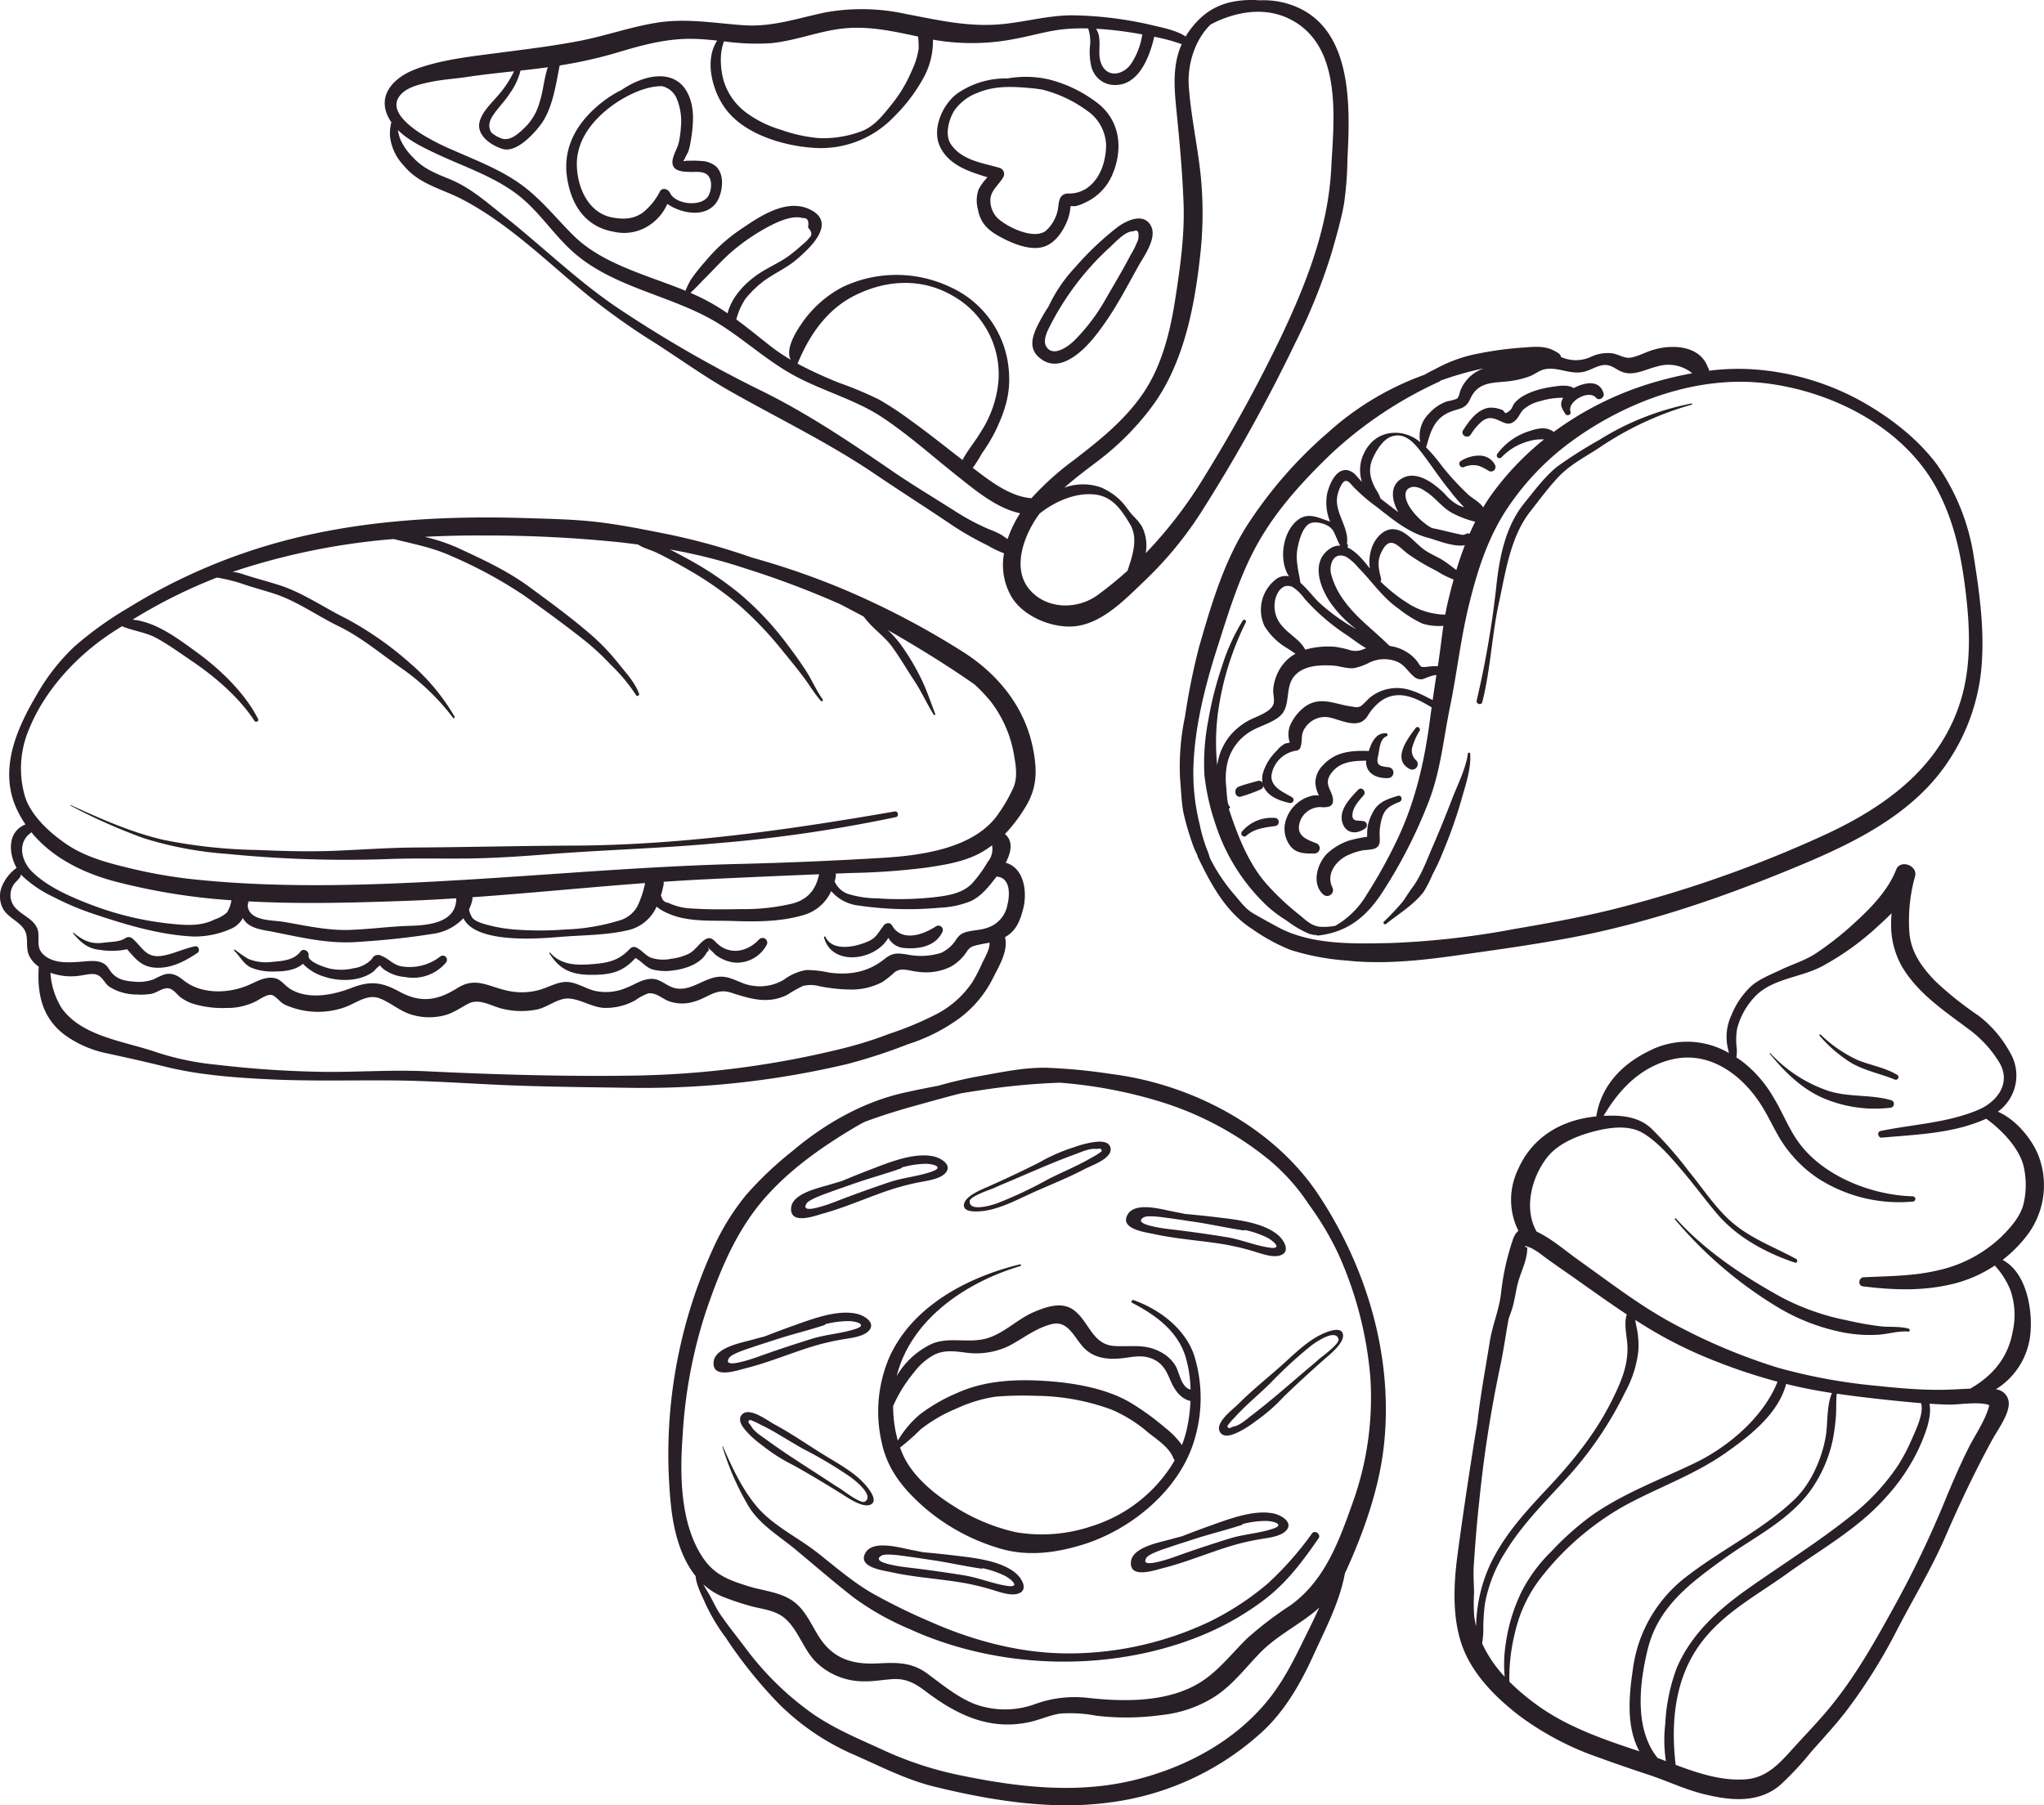 <svg xmlns="http://www.w3.org/2000/svg" width="399.787" height="353.153" viewBox="0 0 399.787 353.153">
  <g id="Group_445" data-name="Group 445" transform="translate(-1263.982 -1086.847)">
    <g id="Group_400" data-name="Group 400" transform="translate(1263.982 1188.077)">
      <path id="Path_41" data-name="Path 41" d="M699.776,154.888c1.016-1.931,1.559-4.173-.152-5.613a29.942,29.942,0,0,0,3.951-5.191c2.3-3.7,2.382-7.026,1.6-11.224-1.493-8.064-6.561-14.507-13.318-18.936a159.147,159.147,0,0,0-24.456-12.8,150.88,150.88,0,0,0-17.282-5.936,126.8,126.8,0,0,0-16.64-4.6c-4.455-.888-8.816-1.773-13.339-2.321-4.588-.553-9.244-.636-13.861-.785-18.165-.589-36.769.607-54.151,6.367a112.646,112.646,0,0,0-23.964,11.179,69.606,69.606,0,0,0-10.45,7.483,40.25,40.25,0,0,0-7.556,9.674c-3.981,6.769-7.439,14.76-3.677,22.507a21.5,21.5,0,0,0,1.566,2.706c-3.554,1.417-3.342,5.588-1.738,8.5a8.363,8.363,0,0,0-3.011,4.008,5.178,5.178,0,0,0,.327,3.921c1.011,1.924,3.681,2.686,4.429,4.627.587,1.524-.046,3.207.814,4.82a5.723,5.723,0,0,0,1.778,1.958c-.329,5.167.56,9.884,5.021,13.295a21.474,21.474,0,0,0,8.518,3.689c3.773.822,7.5,1.653,11.251,2.581,6.6,1.636,13.908,2.166,20.7,2.477,7.884.362,15.785.143,23.673.2,7.708.059,15.429.665,23.133.963,7.508.289,15.043.358,22.556.471a172.938,172.938,0,0,0,43.353-4.66,107.409,107.409,0,0,0,11.852-3.875,35.082,35.082,0,0,0,10.063-5.094,22.085,22.085,0,0,0,6.531-7.844c1.166-2.321,3.01-5.306,2.336-7.985a6.721,6.721,0,0,0,.616-.391c1.739-1.245,2.366-3.024,2.906-5.022C704.049,160.75,703.443,155.928,699.776,154.888ZM507.948,141.926a19.59,19.59,0,0,1,.878-13.361c3.131-7.618,9.386-14.278,16.2-18.733.627-.411,1.262-.812,1.9-1.213,2.218.945,4.661,1.17,6.817,2.358,2.414,1.332,4.7,3,6.982,4.547,4.492,3.056,9.129,7.046,12.117,11.619.242.371.914.053.706-.361-2.514-5.027-7.412-9.725-11.911-13-3.68-2.676-7.946-5.971-12.637-6.451a101.943,101.943,0,0,1,16.489-8.23,36.014,36.014,0,0,1,4.525,1.07c2.179.784,4.431,1.358,6.632,2.069,4.436,1.432,8.513,4.371,12.7,6.409,4.454,2.165,8.313,5.462,12.368,8.278a44.755,44.755,0,0,1,9.951,9.6.191.191,0,0,0,.315-.216,40.985,40.985,0,0,0-8.738-10.479,65.133,65.133,0,0,0-12.64-8.8c-4.189-2.077-8.373-4.982-12.825-6.418-2.425-.784-4.9-1.4-7.316-2.21a8.805,8.805,0,0,0-1.9-.417,132.944,132.944,0,0,1,31.5-6.42c3.8.947,7.708,1.685,11.255,3.318a87.55,87.55,0,0,1,14.248,7.721c3.948,2.808,7.778,5.592,11.58,8.594a47.2,47.2,0,0,1,5.32,4.9,33.663,33.663,0,0,1,5.022,6.024c.183.327.693.047.573-.292-.756-2.12-2.457-3.974-3.859-5.708a43.4,43.4,0,0,0-4.977-5.346c-4.085-3.591-8.318-6.677-12.693-9.891-4.262-3.133-9.149-5.383-13.94-7.6a35.656,35.656,0,0,0-6.451-2.147q5.8-.305,11.622-.264a254.012,254.012,0,0,1,26.286,1.3q1.882.208,3.79.464a8.152,8.152,0,0,0,.768.428c1,.474,2.076.761,3.071,1.252,2.122,1.047,4.245,2.226,6.293,3.412a65.8,65.8,0,0,1,9.78,6.872,70.917,70.917,0,0,1,8.6,9.1c1.371,1.673,2.735,3.333,4.024,5.07,1.09,1.47,2.051,3.117,3.266,4.472.176.195.487-.095.339-.3-1.269-1.781-2.154-3.9-3.359-5.74s-2.523-3.667-3.856-5.4a58.639,58.639,0,0,0-9.135-9.632,64.852,64.852,0,0,0-10.055-6.72c-1.142-.623-2.3-1.258-3.487-1.841a101.009,101.009,0,0,1,14.735,3.7,177.039,177.039,0,0,1,18.536,6.985c1.537.8,3.066,1.6,4.594,2.412.189.235.375.46.54.663,1.557,1.914,3.613,3.289,5.084,5.306,1.553,2.126,2.831,4.372,4.282,6.554s2.461,4.509,3.835,6.7a.172.172,0,0,0,.3-.155c-.966-2.462-1.7-4.792-2.9-7.175a44.536,44.536,0,0,0-3.961-6.542,20.235,20.235,0,0,0-2.447-2.71c5.759,3.3,11.44,6.786,16.87,10.573.059.04.113.086.172.127a33.261,33.261,0,0,1,3.044,3.207A23.587,23.587,0,0,1,701.429,134c.36,2.077.689,4.2-.156,6.208a31.134,31.134,0,0,1-2.835,4.964c-4.716,7.091-15.611,8.349-23.37,8.8-8.995.523-18.054.927-27.063,1.143-17.932.428-35.782,2.013-53.683,3.093-17.792,1.074-36.041,1.788-53.8-.117a96.5,96.5,0,0,1-12.514-2.239c-4.206-1.021-8.382-2.167-12-4.633C512.8,149.025,509.142,145.719,507.948,141.926Zm158.563,15.091c1.053-.04,2.106-.089,3.159-.127a133.567,133.567,0,0,0,14.355-1.018c4-.583,8.261-1.233,11.721-3.448.473-.3.921-.616,1.351-.935a3.8,3.8,0,0,1-.829,3.212,25.322,25.322,0,0,1-3.137,4.309c-1.735,1.712-4.075,2.2-6.415,2.511a61.553,61.553,0,0,1-11.99.338,20.155,20.155,0,0,1-5.835-.882,4.507,4.507,0,0,1-2.576-2.422c.073-.275.142-.551.2-.837A1.66,1.66,0,0,0,666.511,157.017Zm-33.658,1.6c2.666-.18,5.333-.348,8-.477q11.2-.544,22.424-.993c-.643,2.96-2.142,4.869-5.11,5.7a40.575,40.575,0,0,1-10.082,1.113c-3.209.052-6.476.1-9.675-.119a11.508,11.508,0,0,1-4.624-1.11,1.443,1.443,0,0,1-1.339-1.272c-.047-.039-.085-.079-.126-.119a19.325,19.325,0,0,0,.49-1.945A1.678,1.678,0,0,0,632.853,158.619Zm-37.4,3.018c11.272-.788,22.517-1.931,33.785-2.769a19.024,19.024,0,0,1-1.5,4.535,5.872,5.872,0,0,1-3.752,2.848,40.464,40.464,0,0,1-10.347,1.7,64.7,64.7,0,0,1-10.189-.019,28.942,28.942,0,0,1-4.719-.8c-.857-.222-2.63-.666-3.252-1.447a4.213,4.213,0,0,1-.678-1.659,8.892,8.892,0,0,0,.632-1.789A1.5,1.5,0,0,0,595.452,161.637Zm-12.158,5.594c-3.961.12-7.886.666-11.841.8-4.372.15-8.635-.845-12.923-1.573-2.074-.352-6.249-.136-6.936-2.684a2.581,2.581,0,0,1-.083-.613c.059-.236.115-.474.165-.712,10.068.55,20.222.269,30.165-.076,3.494-.122,6.983-.305,10.469-.526l-.017.332v.006C592.064,166.629,586.869,167.123,583.294,167.231Zm-34.969-5a6.251,6.251,0,0,1-.862,2.381,6.683,6.683,0,0,1-2.4,1.368c-2.673,1.351-5.465,1.152-8.377.868a60.871,60.871,0,0,1-15.558-3.649c-4.022-1.531-8.68-3.491-11.791-6.552-1.828-1.8-2.826-4.916-.922-7.014.19-.211.534-.443.778-.716,4.032,4.945,9.993,7.913,16.173,9.586A122.194,122.194,0,0,0,548.326,162.233Zm146.822,12.35a34.5,34.5,0,0,1-1.891,3.657,19.089,19.089,0,0,1-6.822,6.165,64.181,64.181,0,0,1-9.414,3.947,77.905,77.905,0,0,1-9.25,2.9,181.69,181.69,0,0,1-39.977,5.266c-13.723.235-27.558-.168-41.264-.828-6.763-.327-13.527.195-20.29.11a202.445,202.445,0,0,1-20.679-1.381,54.082,54.082,0,0,1-11.865-2.445c-3.362-1.16-6.873-1.872-10.212-3.066-3.249-1.16-6.333-2.737-8.373-5.594a14.882,14.882,0,0,1-2.18-6.9l.042.016a11.85,11.85,0,0,0,6.117.49c1.2-.168,2.533-.6,3.563.256.693.579,1.037,1.421,1.815,1.985a10.006,10.006,0,0,0,5.375,1.508,12.018,12.018,0,0,0,2.74-.122c1.021-.175,1.889-.9,2.848-1.073,1.329-.233,2,.966,2.856,1.667a8.255,8.255,0,0,0,2.454,1.309,19.659,19.659,0,0,0,6.592.854,12.475,12.475,0,0,0,5.744-1.281c.768-.384,2.369-1.59,3.286-1.209.817.341,1.516,1.431,2.427,1.845a15.691,15.691,0,0,0,11.858.451c2.2-.834,4.33-2.624,6.761-1.655,2.166.865,3.876,2.474,6.163,3.162a12.044,12.044,0,0,0,6.008.229c2.005-.427,3.318-1.45,5.067-2.374,2.2-1.16,4.522.51,6.784,1.01a15.536,15.536,0,0,0,6.731.107c2.121-.48,4.084-2.278,6.216-2.13,2.331.163,4.425,1.689,6.83,1.832a11.853,11.853,0,0,0,6.065-1.464,11.233,11.233,0,0,1,2.568-1.378c1.507-.2,2.6.915,3.851,1.454a7.694,7.694,0,0,0,5.1.168c2.647-.7,4.32-2.706,7.193-1.782,3.757,1.209,7.286,2.355,11.095.421A27.335,27.335,0,0,1,660.09,179a6.445,6.445,0,0,1,3.263.043,32.728,32.728,0,0,0,6.194.652,12.942,12.942,0,0,0,6.1-1.467,18.255,18.255,0,0,0,2.356-1.887c1.357-1.073,2.929-.264,4.537-.13a11.12,11.12,0,0,0,6.4-.941,9.276,9.276,0,0,0,2.649-2.206c.775-.967.891-1.612,2.133-1.945.974-.262,1.937-.41,2.875-.6C696.769,171.681,695.58,173.638,695.148,174.582Zm4.972-11.516a5.79,5.79,0,0,1-4.081,4.59c-1.5.541-3.522.388-4.909,1.165a3.786,3.786,0,0,0-1.071,1.129,6.869,6.869,0,0,1-2.935,2.576,13.185,13.185,0,0,1-6.661.308c-1.839-.269-2.819-.37-4.328.838-3.239,2.6-6.727,3.253-10.841,2.717a21.848,21.848,0,0,0-4.5-.514,9.98,9.98,0,0,0-4.36,1.868,9.116,9.116,0,0,1-6.337,1.18c-1.925-.265-3.57-1.518-5.471-1.718-3.809-.4-6.786,3.813-10.692,1.781-1.231-.642-2.144-1.448-3.61-1.374-1.7.086-3.151,1.126-4.7,1.722a10.05,10.05,0,0,1-6.367.583c-1.845-.488-3.753-1.822-5.706-1.7-1.687.1-3.258,1.051-4.858,1.516a12.847,12.847,0,0,1-6.589.142c-3.6-.818-6.052-2.683-9.568-.474-3.9,2.451-7.145,3.007-11.38.693-3.438-1.878-5.676-2.136-9.34-.713-3.6,1.4-8.5,2.389-12.03.166-1.3-.818-1.789-2.028-3.491-2.152-1.73-.125-3.285.88-4.815,1.513-3.945,1.63-9.119,1.7-12.491-1-1.122-.9-2.195-1.55-3.687-1.192a13.774,13.774,0,0,0-2.081.938,8.292,8.292,0,0,1-3.9.5c-1.7-.119-3.226-.374-4.406-1.738-.527-.607-.742-1.262-1.445-1.729-1.285-.854-3.17-.529-4.6-.428-2.391.166-5.335.4-7.286-1.384-1.768-1.617-.453-3.551-1.316-5.326-.987-2.031-3.747-2.664-4.762-4.658a3.708,3.708,0,0,1,.3-3.808c.311-.5,1.708-1.577,1.208-1.914a.846.846,0,0,0,.238.11c.064.076.129.152.2.223a23.56,23.56,0,0,0,6.127,4.113,53.9,53.9,0,0,0,7.9,3.328c6.193,2.063,12.7,4.038,19.264,4.378a17.375,17.375,0,0,0,7.423-1.475,4.8,4.8,0,0,0,2.4-2.14,3.257,3.257,0,0,0,.4.6c1.243,1.518,3.548,1.72,5.343,2.073,5.408,1.064,10.688,2.376,16.242,2.037,4.977-.305,10.016-.788,14.921-1.581a10.093,10.093,0,0,0,6.231-3.093c2.389,4.982,14.514,4.028,18.784,3.669,4.524-.382,9.181-.294,13.6-1.368a8.078,8.078,0,0,0,5.4-4.56,8.744,8.744,0,0,0,2.176,1.289c3.925,1.8,8.688,1.368,12.9,1.52,4.522.162,9.328.14,13.7-1.175a8.471,8.471,0,0,0,5.376-4.677,8.268,8.268,0,0,0,5.481,2.841,66.474,66.474,0,0,0,15.787.407,17.981,17.981,0,0,0,6.1-1.311c2.146-1.064,3.574-2.961,4.992-4.8a1.539,1.539,0,0,0,.226.052C700.714,157.958,700.59,161.23,700.12,163.066Z" transform="translate(-503.065 -87.352)" fill="#291f27"/>
      <path id="Path_42" data-name="Path 42" d="M536.92,146.717c-2.177.413-4.217,1.5-6.406,1.846-3.262.521-3.863-1.662-5.872-3.385a1.117,1.117,0,0,0-1.335-.074c-1.14.794-2.942.716-4.3.91-2.431.345-4.037-.446-5.85-1.951-.064-.053-.17.033-.113.1,1.45,1.752,2.872,3.027,5.2,3.24a14.167,14.167,0,0,0,5.372-.115c1.644,1.871,2.812,3.5,5.7,3.621,3.014.125,5.677-1.305,8.063-2.909C537.93,147.633,537.636,146.583,536.92,146.717Z" transform="translate(-498.756 -62.832)" fill="#291f27"/>
      <path id="Path_43" data-name="Path 43" d="M575.428,147.647a9.71,9.71,0,0,1-7.714,1.977c-1.6-.309-2.405-1.45-3.755-1.991a1.5,1.5,0,0,0-1.219-.168c-.513.172-.6.552-.953.925a6.06,6.06,0,0,1-3.371,1.617,10.687,10.687,0,0,1-4.5.1c-.91-.192-4.538-1.3-4.32-2.6.143-.845-1.021-1.517-1.587-.765-1.334,1.775-3.686,1.848-5.746,2.04a8.942,8.942,0,0,1-4.454-.606,22.034,22.034,0,0,1-2.6-1.8c-.133-.083-.252.122-.146.221,1.2,1.124,1.733,2.567,3.325,3.3a10.844,10.844,0,0,0,4.558.741c1.911,0,4.11-.234,5.539-1.506a9.618,9.618,0,0,0,4.3,2.557c2.892.963,6.895.892,9.423-.991.365-.272.686-.782,1.036-1,.566-.354,0-.414,1.014.477a8.244,8.244,0,0,0,4.224,1.55,8.391,8.391,0,0,0,8.018-2.871A.824.824,0,0,0,575.428,147.647Z" transform="translate(-489.24 -61.829)" fill="#291f27"/>
      <path id="Path_44" data-name="Path 44" d="M619.114,145.052c-2.379,2.548-5.975,3.18-8.483.537-.816-.859-1.377-1.077-2.405-.284-1.112.86-1.682,1.988-3.03,2.632a10.718,10.718,0,0,1-3.226.9,7.633,7.633,0,0,1-4.047-.209c-1.1-.467-1.788-1.5-2.876-2a1.024,1.024,0,0,0-1.185.242c-2.167,2.309-4.173,2.765-7.191,3.014s-6.259.3-8.435-2.232a.1.1,0,0,0-.156.107c1.925,3.131,4.256,4.191,7.966,4.229,3.906.039,6.352-.474,8.864-3.293,1.142.584,2,1.8,3.295,2.226a10.055,10.055,0,0,0,4.28.178c2.253-.288,5.3-1.3,6.392-3.534.348-.2.456-.453.32-.745q-.176-.531.2.173c.331.13.95.914,1.275,1.145a7.417,7.417,0,0,0,3.69,1.457,6.587,6.587,0,0,0,6.263-3.547A.92.92,0,0,0,619.114,145.052Z" transform="translate(-470.629 -62.524)" fill="#291f27"/>
      <path id="Path_45" data-name="Path 45" d="M637.492,143.362c-2.293,1.491-5.939,2.917-8.108.56-.507-.55-.619-1.5-1.712-1.061-.365.146-.5.464-.721.758-.815,1.069-1.218,1.964-2.507,2.584-2.331,1.123-7.127,2.286-8.575-.746a.152.152,0,0,0-.287.1c1.51,5.651,9.714,4.532,12.381.371.077-.107.139-.222.2-.334l.146.284a3.83,3.83,0,0,0,3.06,1.74c2.861.244,6.039-.36,7.373-3.174A.865.865,0,0,0,637.492,143.362Z" transform="translate(-454.405 -63.393)" fill="#291f27"/>
      <path id="Path_46" data-name="Path 46" d="M673.931,127.869c-20.869,3.618-41.769,6.6-63,6.685-10.245.04-20.487.308-30.733.372-5.184.033-10.35.408-15.53.629s-10.348.07-15.518-.15A100.158,100.158,0,0,1,530.9,133.43c-6.38-1.471-12.229-4.111-18.157-6.8a.057.057,0,0,0-.05.1,110.958,110.958,0,0,0,14.417,6.4,71.471,71.471,0,0,0,16.207,3.043,236.926,236.926,0,0,0,31.041,1.033c5.236-.222,10.493-.077,15.736-.129,5.428-.052,10.815-.425,16.229-.849,10.738-.841,21.523-1.119,32.251-2.09a281.138,281.138,0,0,0,35.594-5.166C674.8,128.839,674.569,127.757,673.931,127.869Z" transform="translate(-498.913 -70.367)" fill="#291f27"/>
    </g>
    <g id="Group_409" data-name="Group 409" transform="translate(1394.68 1295.711)">
      <path id="Path_96" data-name="Path 96" d="M721.61,187.526C712.79,174.1,696.7,165.7,680.927,163.714a110.567,110.567,0,0,0-12.815-1.223c-4.428-.037-8.685.888-13.017,1.665-2.663.478-5.336,1.113-7.99,1.865q-3.292.612-6.528,1.329c-8.106,1.788-15.58,6.045-21.9,11.378a69.835,69.835,0,0,0-9.02,8.51,46.763,46.763,0,0,0-6.651,10.774,96.961,96.961,0,0,0-8.117,50.551c.529,4.6,1.816,9.691,4.769,13.371.191,1.931,1.136,3.564,1.924,5.4a36.95,36.95,0,0,0,3.929,6.585,88.928,88.928,0,0,0,10.529,13.1,47.647,47.647,0,0,0,13.907,9.559c5.388,2.331,10.638,5.13,16.372,6.539,10.947,2.689,22.845,4.643,34.1,3.129A54.343,54.343,0,0,0,710.7,292.2c4.366-4.12,7.354-9.4,9.808-14.79,2.331-5.118,5.144-10.433,6.154-16.047.129-.262.262-.521.384-.791,3.4-7.531,6.339-15.934,7.237-24.17C736.157,219.2,731.036,201.868,721.61,187.526ZM719.1,273.4c-2.276,4.631-4.3,8.9-7.579,12.921-6.635,8.135-16.419,13.243-26.514,15.626-10.9,2.57-22.154,1.291-33-.921a68.7,68.7,0,0,1-15.447-4.962c-4.9-2.258-9.649-4.176-14.122-7.28a58.5,58.5,0,0,1-13.152-12.954c-1.612-2.13-3.3-4.219-4.809-6.42-.805-1.172-1.367-2.464-2.057-3.7-.432-.775-.881-1.451-1.249-2.159a12.892,12.892,0,0,0,3.7,2.384,51.46,51.46,0,0,0,5.3,1.791c2.033.6,4.293.754,6.138,1.887,3.272,2.01,4.289,6.794,7.161,9.391a13.356,13.356,0,0,0,9.282,3.52c1.859.023,3.664-.324,5.514-.433,2.626-.155,4.4.878,6.435,2.419,6.16,4.668,12.665,7.751,20.533,5.925,1.964-.456,3.819-1.344,5.826-1.612a27.21,27.21,0,0,1,6.932.424,49.876,49.876,0,0,0,12.695-.115,24.152,24.152,0,0,0,11.023-3.948c3.235-2.281,5.554-5.34,8.273-8.157,2.991-3.1,6.776-5.051,10.152-7.654.527-.405,1.018-.831,1.5-1.266C720.82,269.91,719.948,271.679,719.1,273.4Zm9.006-25.62c-2.674,7.528-5.464,15.15-12.191,19.936a69.5,69.5,0,0,0-8.306,6.339c-2.76,2.669-5.061,5.686-8.2,7.968-6.465,4.7-15.71,4.573-23.3,3.707a22.748,22.748,0,0,0-10.182,1.291,17.164,17.164,0,0,1-11.824-.107c-3.494-1.457-6.147-3.724-9.159-5.926s-5.906-2.165-9.5-1.974c-3.945.208-7.512-.372-10.287-3.405-2.282-2.494-3.225-6.025-5.812-8.281-2.6-2.273-6.327-2.441-9.476-3.439-3.806-1.206-6.611-2.22-8.9-5.721-4.325-6.614-4.408-16.034-3.852-23.653a95.426,95.426,0,0,1,4.527-24.232c2.673-7.829,5.716-15.411,11.11-21.787,5-5.9,11.586-10.522,18.193-14.437.579-.342,1.169-.662,1.763-.97,3.316-1.238,6.71-2.289,10.183-3.245,2.886-.794,5.779-1.619,8.692-2.348,1.185-.2,2.366-.382,3.538-.559A131.676,131.676,0,0,1,670.9,165.42a90.44,90.44,0,0,1,19.728,3.739,62.841,62.841,0,0,1,21.24,11.393,39.5,39.5,0,0,1,7.713,8.658,58.365,58.365,0,0,1,5.892,9.929,73.539,73.539,0,0,1,6.167,24.019A60.813,60.813,0,0,1,728.106,247.782Z" transform="translate(-594.303 -162.489)" fill="#291f27"/>
      <path id="Path_97" data-name="Path 97" d="M684.719,207c-1.845-5.216-6.823-8.883-11.825-10.671a.306.306,0,0,0-.235.557c4.492,2.325,8.873,5.464,10.431,10.562a24.472,24.472,0,0,1,.971,6.4c-1.852-.48-2.112-3.176-2.912-4.618a7.41,7.41,0,0,0-3.164-2.848c-2.981-1.553-5.752-.844-8.933-1.079-4.276-.317-4.853-4.891-7.924-7.075-2.3-1.636-5.287-.576-7.637.413-3.173,1.336-5.751,4.045-8.972,5.088-3.7,1.2-7.4-.3-10.987,1.13a15.7,15.7,0,0,0-6.942,6.327c2.808-11.2,13.692-18.4,24.19-21.51a.172.172,0,0,0-.092-.331c-10.34,2.52-21.291,8.287-25.689,18.522a26.986,26.986,0,0,0-1.288,16.562c1.2,5.421,4.563,9.28,8.675,12.814a39.792,39.792,0,0,0,14.033,7.575c5.481,1.74,11.108,1.033,16.527-.635,9.549-2.937,19.076-10.778,21.907-20.622A28.126,28.126,0,0,0,684.719,207Zm-20.114,33.6a30.339,30.339,0,0,1-14.7,1.145,37.856,37.856,0,0,1-12.311-5.2c-3.813-2.382-7.924-5.8-9.8-9.98-.2-.448-.381-.912-.55-1.382a44.447,44.447,0,0,0,4.015-3.553,29.412,29.412,0,0,1,6.966-4.053,27.82,27.82,0,0,1,7.753-2.355,65.389,65.389,0,0,1,7.807-.158,43.793,43.793,0,0,1,14.766,2.673,27.253,27.253,0,0,1,7.24,4.521c1.692,1.347,4.1,2.872,4.911,5a1.45,1.45,0,0,0,.255.433A28.7,28.7,0,0,1,664.606,240.6Zm18.817-19.425a21.827,21.827,0,0,1-1.049,3.524,15.7,15.7,0,0,0-3.233-3.343,49.369,49.369,0,0,0-6.993-5.052c-4.815-2.792-11.307-3.841-16.787-4.17-5.812-.348-11.685-.029-17.049,2.415a33.508,33.508,0,0,0-7.205,4.161,19.741,19.741,0,0,0-4.293,5.114,25,25,0,0,1-.925-6.773,28.238,28.238,0,0,1,4.148-6.651,12.282,12.282,0,0,1,3.895-3.376c1.97-.958,3.915-.692,6-.434a14.978,14.978,0,0,0,8.263-1.12c2.978-1.47,5.408-3.611,8.725-4.434,3.243-.8,4.422,2.749,6.322,4.68,1.991,2.026,4.7,2.292,7.4,2,1.712-.188,3.478-.626,5.187-.152,2.4.669,3.331,2.189,4.213,4.3.778,1.864,1.95,3.745,4.005,4.21A32.023,32.023,0,0,1,683.423,221.172Z" transform="translate(-581.899 -150.878)" fill="#291f27"/>
      <path id="Path_98" data-name="Path 98" d="M717.052,231.2a63.564,63.564,0,0,1-8.628,9.781,54.374,54.374,0,0,1-11.536,7.555,64.454,64.454,0,0,1-26.772,6.161c-9.483.139-19.046-2.339-27.657-6.155a118.867,118.867,0,0,1-11.448-5.608c-3.826-2.209-7.333-5.272-10.8-7.992-3.669-2.875-8.3-5.077-11.418-8.562-3.041-3.4-5.2-8.012-6.982-12.159-.026-.06-.123-.017-.1.044a52.774,52.774,0,0,0,5.184,11.767c2.2,3.537,5.916,5.7,9.05,8.3,3.8,3.151,7.516,6.386,11.413,9.427a54.183,54.183,0,0,0,11.037,6.214c17.221,7.851,38.768,8.487,56.432,1.463a54.516,54.516,0,0,0,13-7.334c4.349-3.333,7.39-7.472,10.49-11.927C718.824,231.436,717.609,230.482,717.052,231.2Z" transform="translate(-591.105 -140.127)" fill="#291f27"/>
      <path id="Path_99" data-name="Path 99" d="M638.863,174.638c-3.852-.781-8.725,1.241-12.229,2.58-1.9.726-3.782,1.493-5.657,2.272-.786.232-1.573.461-2.356.7-2.116.646-7.347,1.7-7.535,4.571-.224,3.409,4.742,1.493,6.307,1.06,4.478-1.238,8.8-3.215,13.221-4.671a48.321,48.321,0,0,1,6.356-1.586c1.275-.238,3.157-.56,4.156-1.508C642.829,176.434,640.461,174.961,638.863,174.638Zm-.192,2.967c-2.713.974-5.693,1.193-8.449,2.126-2.98,1.007-5.929,2.054-8.87,3.169-1.431.543-2.862,1.137-4.336,1.554-.683.193-4.038,1.236-2.905-.587.521-.839,3.684-1.889,4.465-2.182,1.513-.566,3.051-1.077,4.571-1.62,3.1-1.1,6.287-1.944,9.384-3.044a.472.472,0,0,0,.254-.215,18.9,18.9,0,0,1,4.558-.7C638.88,176.1,641.07,176.743,638.671,177.6Z" transform="translate(-587.049 -157.31)" fill="#291f27"/>
      <path id="Path_100" data-name="Path 100" d="M686.467,186.918c-3.043-2.488-8.3-2.975-12.02-3.427-2.02-.245-4.041-.445-6.064-.632-.8-.162-1.606-.327-2.411-.48-2.172-.417-7.29-1.925-8.8.526-1.789,2.911,3.5,3.531,5.084,3.881,4.537,1,9.285,1.266,13.872,2.04a48.56,48.56,0,0,1,6.362,1.564c1.238.385,3.053.978,4.378.606C689.137,190.358,687.729,187.951,686.467,186.918Zm-1.554,2.534c-2.855-.4-5.592-1.6-8.465-2.064-3.106-.5-6.2-.951-9.324-1.338-1.518-.188-3.063-.329-4.56-.649-.695-.149-4.148-.792-2.295-1.877.852-.5,4.14.049,4.967.155,1.6.206,3.2.471,4.8.7,3.253.47,6.466,1.215,9.719,1.688a.468.468,0,0,0,.325-.07,18.839,18.839,0,0,1,4.359,1.5C685.8,188.222,687.435,189.81,684.912,189.452Z" transform="translate(-567.27 -154.251)" fill="#291f27"/>
      <path id="Path_101" data-name="Path 101" d="M650.671,233.11c-3.043-2.49-8.294-2.977-12.019-3.427-2.02-.245-4.041-.447-6.064-.632-.8-.162-1.607-.327-2.411-.48-2.172-.417-7.291-1.927-8.8.524-1.789,2.912,3.5,3.533,5.084,3.882,4.537,1,9.285,1.266,13.871,2.04a48.493,48.493,0,0,1,6.362,1.564c1.239.385,3.054.978,4.379.606C653.341,236.55,651.935,234.143,650.671,233.11Zm-1.554,2.534c-2.854-.405-5.592-1.6-8.465-2.064-3.1-.5-6.2-.951-9.323-1.338-1.518-.188-3.063-.331-4.56-.65-.695-.148-4.148-.791-2.295-1.875.852-.5,4.14.049,4.966.155,1.6.206,3.2.471,4.8.7,3.253.468,6.466,1.215,9.719,1.687a.468.468,0,0,0,.325-.07,18.835,18.835,0,0,1,4.359,1.5C650,234.414,651.641,236,649.117,235.645Z" transform="translate(-582.75 -134.273)" fill="#291f27"/>
      <path id="Path_102" data-name="Path 102" d="M685.505,223.452c-3.832-.875-8.753,1.024-12.288,2.278-1.919.679-3.819,1.4-5.711,2.133-.792.212-1.586.423-2.374.642-2.132.593-7.387,1.518-7.645,4.385-.308,3.4,4.7,1.607,6.28,1.213,4.505-1.126,8.879-3,13.331-4.345a48.54,48.54,0,0,1,6.393-1.428c1.279-.206,3.17-.483,4.19-1.407C689.427,225.345,687.1,223.815,685.505,223.452Zm-.265,2.961c-2.736.907-5.721,1.053-8.5,1.917-3,.934-5.978,1.908-8.946,2.95-1.443.507-2.888,1.067-4.372,1.447-.688.176-4.067,1.137-2.891-.659.543-.827,3.73-1.8,4.518-2.07,1.526-.529,3.076-1,4.61-1.507,3.123-1.027,6.333-1.789,9.456-2.813a.462.462,0,0,0,.259-.208,18.863,18.863,0,0,1,4.574-.592C685.485,224.916,687.66,225.611,685.24,226.413Z" transform="translate(-566.983 -136.22)" fill="#291f27"/>
      <path id="Path_103" data-name="Path 103" d="M628.521,196.163c-3.832-.877-8.753,1.024-12.288,2.278-1.918.679-3.818,1.4-5.711,2.133-.792.211-1.584.421-2.374.642-2.13.593-7.386,1.518-7.645,4.383-.307,3.4,4.7,1.609,6.28,1.215,4.507-1.126,8.88-3,13.331-4.345a48.641,48.641,0,0,1,6.393-1.428c1.281-.206,3.17-.483,4.192-1.407C632.443,198.056,630.111,196.526,628.521,196.163Zm-.264,2.961c-2.737.907-5.721,1.053-8.5,1.917-3,.934-5.979,1.908-8.946,2.949-1.444.507-2.889,1.067-4.372,1.447-.689.176-4.068,1.137-2.891-.659.542-.827,3.73-1.8,4.518-2.071,1.526-.529,3.076-1,4.61-1.507,3.123-1.027,6.332-1.788,9.455-2.812a.472.472,0,0,0,.261-.208,18.782,18.782,0,0,1,4.572-.592C628.5,197.627,630.676,198.322,628.258,199.124Z" transform="translate(-591.628 -148.022)" fill="#291f27"/>
      <path id="Path_104" data-name="Path 104" d="M663.356,173.84c-.288-1.491-2.271-1.309-3.381-1.147a19.119,19.119,0,0,0-3.712.968,34.314,34.314,0,0,0-6.859,3c-3.189,1.616-6.437,3.134-9.7,4.6-1.187.536-5.133,1.991-5.028,3.845.089,1.577,3.434,1.1,4.249.974,3.157-.51,6.293-2.2,9.2-3.512,3.359-1.513,6.9-2.9,10.155-4.617C659.57,177.268,663.75,175.879,663.356,173.84Zm-3.558,1.788c-2.845,1.692-5.876,2.885-8.811,4.4a82.147,82.147,0,0,1-9.767,4.6c-.87.312-5.509,1.818-5.423-.393.037-.968,4.144-2.3,4.81-2.6l1.143-.517c4.9-2.027,9.715-4.259,14.684-6.061,1.176-.425,2.785-1.2,4.065-1.051.441.05,1.155-.332,1.116.473A11.988,11.988,0,0,1,659.8,175.628Z" transform="translate(-576.841 -158.122)" fill="#291f27"/>
      <path id="Path_105" data-name="Path 105" d="M669.67,218.226c.719,1.338,2.558.574,3.57.09a19.215,19.215,0,0,0,3.255-2.03,34.342,34.342,0,0,0,5.657-4.9c2.561-2.49,5.213-4.908,7.884-7.278.976-.865,4.308-3.428,3.657-5.167-.554-1.48-3.608-.033-4.348.335-2.862,1.425-5.352,3.978-7.734,6.09-2.756,2.444-5.729,4.822-8.32,7.43C672.264,213.826,668.687,216.4,669.67,218.226Zm2.865-2.765c2.213-2.462,4.751-4.5,7.1-6.823a81.952,81.952,0,0,1,7.955-7.3c.738-.557,4.717-3.375,5.294-1.239.252.935-3.273,3.425-3.819,3.912l-.938.834c-4.071,3.392-8.008,6.958-12.215,10.158-.994.756-2.3,1.97-3.567,2.213-.437.083-1,.662-1.208-.119A12,12,0,0,1,672.535,215.461Z" transform="translate(-561.781 -147.008)" fill="#291f27"/>
      <path id="Path_106" data-name="Path 106" d="M604.528,209.953c-1.077,1.07.179,2.616.933,3.447a19.115,19.115,0,0,0,2.875,2.54,34.207,34.207,0,0,0,6.313,4.021c3.117,1.746,6.191,3.6,9.227,5.481,1.107.688,4.515,3.15,5.995,2.03,1.261-.954-1-3.467-1.561-4.071-2.183-2.336-5.34-3.994-8.045-5.674-3.127-1.944-6.256-4.114-9.5-5.853C609.485,211.183,606,208.489,604.528,209.953ZM608,211.908c2.991,1.418,5.673,3.269,8.565,4.86a81.914,81.914,0,0,1,9.27,5.539c.743.549,4.58,3.558,2.7,4.72-.826.51-4.219-2.159-4.84-2.543l-1.067-.66c-4.414-2.934-8.953-5.69-13.22-8.808-1.01-.738-2.546-1.644-3.14-2.788-.2-.4-.921-.772-.231-1.19A12.064,12.064,0,0,1,608,211.908Z" transform="translate(-590.062 -142.147)" fill="#291f27"/>
    </g>
    <g id="Group_410" data-name="Group 410" transform="translate(1494.688 1154.695)">
      <path id="Path_107" data-name="Path 107" d="M819.484,105.226a42.587,42.587,0,0,0-7.214-18.135c-3.9-5.263-9.591-9.555-15.278-12.668a50.9,50.9,0,0,0-18.115-5.734,45.085,45.085,0,0,0-11.192.033,1.2,1.2,0,0,0-.239-.675c-.862-2.341-2.819-3.535-5.4-3.9a13.034,13.034,0,0,0-5.012.414c-1.566.4-3.038,1.3-4.624,1.589-1.3.241-2.388-.67-3.712-.839a7.722,7.722,0,0,0-3.977.627,7.031,7.031,0,0,1-5.877.145l-.112-.037a1.073,1.073,0,0,0-.443-.7c-2.25-1.6-4.358-1.352-6.989-1.156a67.993,67.993,0,0,0-8.853,1.195,27.893,27.893,0,0,0-7.46,2.56c-1.021.541-2.02,1-2.915,1.547a56.768,56.768,0,0,0-18.912,11.312,84.44,84.44,0,0,0-16.2,18.767c-4.36,7.087-6.764,15.332-9.043,23.268a129.424,129.424,0,0,0-2.728,13.533,47.049,47.049,0,0,0-.961,12.268c.2,2.132.252,4.342.636,6.452a51.163,51.163,0,0,0,1.667,5.816,15.469,15.469,0,0,0,1.073,2.57,1.031,1.031,0,0,0,.1.382c2.543,5.326,5.529,10.844,10.629,14.074a36.593,36.593,0,0,0,7.413,4.06,46.909,46.909,0,0,0,11,2.1c6.885.769,14.232.04,21.063-.923,7.349-1.036,14.662-2.034,21.97-3.379,14.735-2.713,28.853-7.44,42.7-13.077,11.725-4.773,24.391-10.381,31.748-21.218a39.453,39.453,0,0,0,6.614-17.5C821.708,120.379,820.675,112.747,819.484,105.226Zm-76.34-36.288c1.239-.282,2.328-1.024,3.564-1.273,1.729-.35,2.563.723,3.974,1.285,2.219.882,4.708-.556,6.819-1.051a7.4,7.4,0,0,1,6.9,1.316,71.053,71.053,0,0,0-6.943,1.623,62.849,62.849,0,0,0-20.141,9.846c-1.622-1.157-3.272-.658-5.193-.014a12.291,12.291,0,0,0-5.807,4.26.534.534,0,0,0,.755.755,11.432,11.432,0,0,1,5.545-3.229,8.422,8.422,0,0,1,2.788-.294,55.768,55.768,0,0,0-10.335,10.883c-.563.785-1.079,1.6-1.573,2.419-.662-1.1-2.177-1.773-3.087-2.673a52.069,52.069,0,0,1-4.978-5.433,32.029,32.029,0,0,0-3.086-3.639c.772-2.7,1.4-5.353,4.219-6.728,2.086-1.019,3.409-.519,4.408-2.758,1.514-3.391,4.382-3.1,7.6-3.458a18.1,18.1,0,0,0,3.912-.924c1.057-.365,1.9-1.15,3-1.4C738.049,67.878,740.5,69.54,743.143,68.938Zm-57.461,72.524c-.368.083-.854.175-.953.223a5.17,5.17,0,0,0-1.623,1.4,10.012,10.012,0,0,0-2.722,4.5,4.614,4.614,0,0,0-.039,1.719.814.814,0,0,0-.922-.34c-1.25.362-2.51.652-3.727,1.123-1.173.454-.679,2.358.527,1.912a27.5,27.5,0,0,0,3.876-1.432.783.783,0,0,0,.418-.623c.713,1.918,2.944,2.878,5.138,3.331a.613.613,0,0,0,.47-1.116c-1.965-1.155-4.732-2.21-3.866-5.04a5.792,5.792,0,0,1,4.829-4.1,1,1,0,0,0,.7-.7c.451-1.39-.07-2.464.935-3.808a4.642,4.642,0,0,1,4.32-2.03c1.938.268,4.583,1.814,6.6.953a3.373,3.373,0,0,0,1.388-1.391,9.863,9.863,0,0,1,2.759-2.911c3.361-2.071,6.68-.341,9.635,1.443-.087.642-.182,1.284-.264,1.924-1.07,8.382-2.862,16.432-6.549,24.112a98.729,98.729,0,0,1-5.9,10.621,17.036,17.036,0,0,1-6.118,6.069,12,12,0,0,1-3.024.189c-1.685-.169-2.779-1.322-4.043-2.348a50.919,50.919,0,0,1-6.43-6.059c-3.568-4.068-5.673-9.595-7.347-14.686a.283.283,0,0,0,.1-.52c-.435-.291-.539-3.2-.566-3.462a14.56,14.56,0,0,1,.106-4.571,9.858,9.858,0,0,1,4.677-6.6c1.763-1.059,4.593-1.739,5.995-3.266,1.695-1.848.775-5.078,2.262-7.2,1.679-2.392,5.11-2.541,7.767-2.381,1.4.083,2.765.658,4.166.5a11.6,11.6,0,0,0,3.048-1.109,6.711,6.711,0,0,1,5.282-.186c1.553.65,2.057,1.792,3.223,2.819a2.134,2.134,0,0,0,1.728.658c.331-.029,2.153-.918,2.818-.8q-.382,2.428-.728,4.868c-2.68-1.348-5.187-2.765-8.32-2.248a8.346,8.346,0,0,0-4.138,1.911,20.319,20.319,0,0,1-1.514,1.46c-.708.44-1.115.249-2.013.12-3.268-.468-6.1-2.119-9.129.152a9.156,9.156,0,0,0-2.785,3.59A4.96,4.96,0,0,0,685.682,141.462ZM693.4,113.75a22.719,22.719,0,0,0,4.784,5.144c.165.14.334.271.5.4a39.36,39.36,0,0,1-7.16-5.127c-1.1-1.011-2.358-2.746-3.759-3.954-.342-2.223-.991-4.322-.6-6.589.249-1.444.918-4.084,2.265-4.932.967-.61,2.71-.183,3.656.337,1.115.612,1.3,1.455,1.788,2.5a9.092,9.092,0,0,0,.672,1.4,3.332,3.332,0,0,0-2.058.633C689.882,106.036,691.455,110.727,693.4,113.75Zm-4.79-.394a41.149,41.149,0,0,0,8.009,6.94c1.238.805,2.579,1.917,4.017,2.72-.147.044-.3.087-.441.135a3.825,3.825,0,0,1-2.65.251,18.122,18.122,0,0,0-3.017-.673,16.022,16.022,0,0,0-5.806.556,7.777,7.777,0,0,0-1.09-1.46c-1.077-1.094-2.374-1.918-3.376-3.094a5.787,5.787,0,0,1-1.283-5.739c.455-1.306,1.523-2.752,3.28-1.952A9.055,9.055,0,0,1,688.605,113.356Zm23.948,13.283c-1.465.148-1.2-.037-1.958-1.056a7.18,7.18,0,0,0-1.553-1.5,8.311,8.311,0,0,0-3.828-1.518,1.041,1.041,0,0,0-.276-.242c-2.9-2.886-6.21-5.241-8.632-8.611a15.434,15.434,0,0,1-2.564-5.266c-.4-1.672.425-4.479,3.005-3.3a10.028,10.028,0,0,1,2.3,2.061c2.753,2.752,4.643,5.78,7.9,8.055a23.017,23.017,0,0,0,4.684,2.932,11.369,11.369,0,0,0,4.087.434c-.387,2.611-.658,5.231-1.083,7.859l-.006.032A12.456,12.456,0,0,0,712.554,126.639Zm-3.732-12.4a31.571,31.571,0,0,1-5.4-4.286.828.828,0,0,0,.089-.647c-.435-1.735-.8-3.206.034-4.985,1.682-3.617,3.21-1.331,5.2.2a41.009,41.009,0,0,0,5.59,3.323,18.549,18.549,0,0,0,3.391,1.729q-.593,2.138-1.106,4.285c-.206.857-.378,1.716-.533,2.574A14.076,14.076,0,0,1,708.822,114.244Zm6.992-8.321c-1.084-.709-2.282-1.2-3.389-1.877-2.071-1.266-3.773-4.04-6.31-4.306-2.04-.215-3.727,1.748-4.356,3.5a8.407,8.407,0,0,0-.407,4.19c-1.2-1.551-2.72-3.381-4.4-4.141a.618.618,0,0,0-.052-.723l-.037-.047c.471-3.207-2.674-6.249-1.822-9.566a7.012,7.012,0,0,1,.824-2.057c.822-1.268,1.473-.331,2.239.526a34.949,34.949,0,0,0,4.57,3.941c3.053,2.377,6.211,5.065,10.05,6.042,1.424.364,5,1.877,7.191,1.46q-.92,2.392-1.657,4.85C717.452,107.107,716.658,106.475,715.814,105.922Zm-8.881-9.5c-1.18-.894-2.354-1.788-3.511-2.7a6.324,6.324,0,0,0-.839-1.685c-1.147-1.98-1.665-3.974-.671-6.187.692-1.537,1.99-3.7,3.689-4.267,2.735-.914,4.608,1.518,6.034,3.386,1.831,2.4,3.425,4.879,5.36,7.22a33.3,33.3,0,0,0,2.811,3.272,11.463,11.463,0,0,1-1.147-.437,9.158,9.158,0,0,1-2.7-2.242c-1.988-1.955-5.418-4.676-8.334-3C705.1,91.226,705.651,94.2,706.933,96.424Zm12.173,4.353a8.045,8.045,0,0,0-.875-.183c-.2-.052-.371-.1-.478-.12-1.295-.288-2.573-.633-3.876-.887-.133-.026-.266-.06-.4-.09a6.953,6.953,0,0,1-1.361-.892,12.868,12.868,0,0,1-3.164-3.485c-.609-1.135-1.432-3.388.924-3.689a3.866,3.866,0,0,1,2.173.788c2.18,1.278,3.462,3.448,5.747,4.521a19.271,19.271,0,0,0,4.148,1.521q-.586,1.167-1.11,2.365a.778.778,0,0,0-.784.085A1.443,1.443,0,0,1,719.106,100.777Zm97.8,32.462c-3.917,12.751-14.185,20.4-25.763,25.889a236.988,236.988,0,0,1-39.073,14.134c-7.495,2.044-15.133,3.421-22.785,4.73a162.306,162.306,0,0,1-23.726,2.684c-7.231.155-15.651.437-22.189-3.1-1.6-.867-3.217-1.748-4.793-2.66-1.675-.97-2.573-2.388-3.838-3.812a34.744,34.744,0,0,1-4.673-7.016c-.143-.443-.259-.917-.387-1.2a29.878,29.878,0,0,1-1.624-5.415,41.5,41.5,0,0,1-1.239-10.749c.17-7.952,2.233-16.176,4.65-23.724,2.238-6.986,4.323-14,7.919-20.447,3.687-6.614,8.909-12.3,14.325-17.522a79.166,79.166,0,0,1,21.214-14.175.976.976,0,0,0,.3-.222,65.247,65.247,0,0,1,7.585-2.2c.265-.057.531-.1.8-.152a7.5,7.5,0,0,0-4.528,4.234c-.2.5-.287,1.341-.721,1.685a9.527,9.527,0,0,1-1.928.514,8.547,8.547,0,0,0-3.543,2.409,6.12,6.12,0,0,0-1.692,5.581,7.918,7.918,0,0,0-3.693-1.746c-3.545-.527-6.317,1.238-7.617,4.62a7.489,7.489,0,0,0-.093,4.909c-.337-.368-.671-.745-1.03-1.133a3.265,3.265,0,0,0-1.6-1.127c-2.444-.593-3.762,2.77-4.191,4.6a9.7,9.7,0,0,0,.594,5.431c-.083-.034-.165-.07-.254-.1-2.179-.716-4.071-1.789-6.1-.213-2.912,2.266-3.775,7.809-1.7,11a3.083,3.083,0,0,0-2.677.685,7.53,7.53,0,0,0-2.1,9.053,12.644,12.644,0,0,0,4.481,4.353c.533.34,1.051.715,1.584,1.049a8.349,8.349,0,0,0-1.318.9,8.723,8.723,0,0,0-2.6,3.935,8.854,8.854,0,0,0-.448,2.189c-.06.86.307,1.993.059,2.8-.519,1.7-3.745,2.561-5.144,3.4A12.862,12.862,0,0,0,674,140.1a11.631,11.631,0,0,0-2.508,5.789c-.026-.228-.056-.454-.074-.688a44.8,44.8,0,0,1,.18-9.317,57.076,57.076,0,0,1,5.484-17.951.344.344,0,0,0-.593-.347,39.385,39.385,0,0,0-4.156,9.227,67.593,67.593,0,0,0-2.606,10.386,43.407,43.407,0,0,0-.741,10.671,45.067,45.067,0,0,0,2.193,9.639A37.973,37.973,0,0,0,681.323,173.5a25.912,25.912,0,0,0,3.783,2.811,19.692,19.692,0,0,0,4.372,2.554,5.555,5.555,0,0,0,1.491.269.192.192,0,0,0,.191.083c5.693-.639,9.353-3.534,12.471-8.223a95.48,95.48,0,0,0,9.038-17.512c2.5-6.211,3.037-12.617,4.368-19.1,1.325-6.452,2.037-13,3.584-19.417,1.52-6.3,3.392-12.473,6.8-18.059A51.474,51.474,0,0,1,740.694,82.6c10.7-7.851,24.778-13.077,38.183-11.408C791.983,72.82,805.912,79.9,812.3,91.93c3.342,6.3,4.7,12.9,5.56,19.913C818.723,118.9,819.019,126.373,816.911,133.239Z" transform="translate(-664.117 -64.048)" fill="#291f27"/>
      <path id="Path_108" data-name="Path 108" d="M698.722,123.451c-.517-.057-1.505-.139-1.869-.567-.451-.53-.1-1.516,0-2.126.195-1.112.331-2.876,1.536-3.341a.307.307,0,0,0-.082-.6c-2.027-.1-2.833,1.839-3.4,3.512a1.049,1.049,0,0,0-.3-.053c-3.282-.076-6.2.208-8.562,2.719a4.992,4.992,0,0,0-1.564,3.449,6.025,6.025,0,0,0,.6,2.339c.019.04.059.123.11.223a3.887,3.887,0,0,0-.99-.027,6.674,6.674,0,0,0-2.718,1.1,7.054,7.054,0,0,0-2.984,4.641,5.631,5.631,0,0,0,1.2,4.3c1.189,1.375,2.961,1.345,4.633,1.318a1.035,1.035,0,0,0,.274-2.023c-2.03-.778-4.021-1.563-3.121-4.237a4.209,4.209,0,0,1,4.065-2.818,4.257,4.257,0,0,0,1.557-.086,1.128,1.128,0,0,0,.789-.789c.351-2.225-2.04-3.272-.372-5.651,1.655-2.359,4.279-2.524,6.9-2.546-.176,2.3,1.809,3.518,4.29,3.4A1.069,1.069,0,0,0,698.722,123.451Z" transform="translate(-657.917 -41.228)" fill="#291f27"/>
      <path id="Path_109" data-name="Path 109" d="M690.626,130.765c-1.03-.255-2.345.232-2.265-1.253.082-1.537,1.238-2.716,2.186-3.82.632-.736-.4-1.8-1.079-1.079-1.454,1.537-3.656,3.762-3.144,6.125.509,2.346,2.662,2.768,4.489,1.457A.794.794,0,0,0,690.626,130.765Z" transform="translate(-654.545 -37.959)" fill="#291f27"/>
      <path id="Path_110" data-name="Path 110" d="M697.98,116.7c.244-.453-.4-1.023-.749-.577-1.6,2.069-4.714,6.183-1.229,8.038a1.073,1.073,0,0,0,1.3-1.677,2.522,2.522,0,0,1-.725-2.706A12.443,12.443,0,0,1,697.98,116.7Z" transform="translate(-651.013 -41.595)" fill="#291f27"/>
      <path id="Path_111" data-name="Path 111" d="M698.719,125.376c-1.706.52-3.422,1.04-4.494,2.561a10.014,10.014,0,0,0-1.378,3.246,11.491,11.491,0,0,0-.12,2.195,28.1,28.1,0,0,0-3.59.751,12.126,12.126,0,0,0-4.178,2.472c-2.031,1.977-3.147,5.948-.854,8.043a1.15,1.15,0,0,0,1.8-1.387c-1.219-2.5.6-5.028,2.779-6.147a12.285,12.285,0,0,1,3.432-1.12,11.894,11.894,0,0,0,1.964-.254c1.261-.471,1.132-1.394,1.086-2.53a10.561,10.561,0,0,1,.636-4.027c.6-1.52,1.8-2.043,3.245-2.627C699.751,126.267,699.491,125.141,698.719,125.376Z" transform="translate(-656.024 -37.539)" fill="#291f27"/>
      <path id="Path_112" data-name="Path 112" d="M679.3,128.41a7.593,7.593,0,0,0-6.588,2.614.592.592,0,0,0,.837.837c1.57-1.425,3.763-1.607,5.751-1.905A.807.807,0,0,0,679.3,128.41Z" transform="translate(-660.467 -36.239)" fill="#291f27"/>
      <path id="Path_113" data-name="Path 113" d="M730.35,71.009c-.725-2.578-3.316-2.216-5.289-1.314-.186.085-.367.176-.544.271-1.22-.769-3.1-.415-4.435-.209-2.354.362-5.508,1.229-7.138,3.127-.305.355-.521,1.106-.824,1.377-1.418,1.272-.891.113-1.779-.087a5.522,5.522,0,0,0-2.455-.362c-2.309.405-3.818,2.564-5,4.392-.606.934.867,1.773,1.481.867a10.967,10.967,0,0,1,2.17-2.577c1.3-1.021,2.263-.7,3.626-.069,1.159.541,1.881.832,2.952-.145.67-.61.911-1.484,1.559-2.124a7.6,7.6,0,0,1,3.325-1.646,14.364,14.364,0,0,1,4.451-.643c-.758,1.335-.324,1.942.418,3.147.318.517,1.21.189,1.011-.425-.662-2.036,3.607-4.4,5.008-2.725C729.464,72.553,730.575,71.81,730.35,71.009Z" transform="translate(-647.413 -61.898)" fill="#291f27"/>
      <path id="Path_114" data-name="Path 114" d="M709.287,80.7a3.384,3.384,0,0,0-2.786-1.786,6.636,6.636,0,0,0-3.855,1.037c-.679.335-.2,1.443.514,1.22a4.511,4.511,0,0,1,2.937-.266,10.089,10.089,0,0,1,1.99,1A.885.885,0,0,0,709.287,80.7Z" transform="translate(-647.595 -57.629)" fill="#291f27"/>
      <path id="Path_115" data-name="Path 115" d="M746.709,71.786A53.15,53.15,0,0,0,728.6,78.95a88.233,88.233,0,0,0-8.094,5.135C718,86.079,716,88.827,713.992,91.3c-3.713,4.577-4.889,10.708-5.482,16.474a188.234,188.234,0,0,1-3.813,22.1c-.163.716.921,1.021,1.1.305,1.61-6.38,1.848-12.98,3.243-19.394,1.309-6.024,2.232-12.9,6.141-17.886,1.806-2.3,3.611-4.767,5.635-6.882,2.292-2.392,5.344-3.9,8.068-5.727a62.489,62.489,0,0,1,17.883-8.283C746.914,71.968,746.852,71.759,746.709,71.786Z" transform="translate(-646.574 -60.703)" fill="#291f27"/>
      <path id="Path_116" data-name="Path 116" d="M708.924,119.678a.229.229,0,0,0-.457,0c-.382,2.915-2.061,6.18-3.117,8.94-1.225,3.2-2.491,6.281-3.845,9.419-1.126,2.61-2.2,5.564-3.912,7.847-.66.878-1.213,1.825-1.851,2.719a51.4,51.4,0,0,1-3.694,3.929.306.306,0,0,0,.431.433c2.548-2.03,5.17-3.557,7.254-6.14a21.055,21.055,0,0,0,1.792-3.461,40.718,40.718,0,0,0,2.063-4.451,90.821,90.821,0,0,0,3.5-9.817C707.9,126.135,709.144,122.779,708.924,119.678Z" transform="translate(-652.075 -40.085)" fill="#291f27"/>
    </g>
    <g id="Group_414" data-name="Group 414" transform="translate(1548.468 1255.901)">
      <path id="Path_155" data-name="Path 155" d="M807.537,237.416a14.366,14.366,0,0,0,6.824-11.837c.232-4.571-1.077-11.142-5.495-13.468a26.516,26.516,0,0,0,4.459-4.395,16.193,16.193,0,0,0,2.663-15.723c-1.222-3.348-4.431-7.324-8.048-8.881a8.749,8.749,0,0,0,2.333-11.65,22.559,22.559,0,0,0-6.183-7.178,66.253,66.253,0,0,1-8.389-6.706c-2.607-2.69-4.749-5.63-5.068-9.463a32.562,32.562,0,0,1,.9-10.278c.077-.249.143-.5.2-.756.6-2.11-2.866-3.411-3.682-1.326-1.779,4.547-5.719,8.263-9.285,11.451a59.459,59.459,0,0,1-6.32,4.862c-2.135,1.45-4.614,2.159-6.932,3.272-2.014.967-4.286,1.812-5.958,3.331a16.014,16.014,0,0,0-3.722,5.539,9.967,9.967,0,0,0-.782,6.145c.092.413.183.848.289,1.285a16.226,16.226,0,0,0-15.689-.375c-5.422,2.654-9.324,6.9-10.264,12.769-6.827.68-12.607,4.024-15.405,10.6a13.614,13.614,0,0,0-.329,10.655,11.785,11.785,0,0,0,.51,1.112,3.806,3.806,0,0,0-1.1,1.781,48.843,48.843,0,0,0-2.293,10.355c-.355,3.268-1.683,6.26-2.2,9.5-.851,5.327-1.861,10.651-2.455,16.02q-.4,2.306-.761,4.615c-1.113,7.048-2.165,14.079-3.106,21.146-.756,5.678-1.051,12.016.814,17.491,1.928,5.658,6.5,10.254,11.136,13.855a57.245,57.245,0,0,0,15.883,8.356c3.184,1.166,6.383,2.258,9.6,3.319,3.492,1.15,6.847,2.769,10.418,3.681,5.177,1.322,10.834,2.02,15.206-1.637a59.465,59.465,0,0,0,6.1-6.528c2.348-2.664,4.757-5.237,6.922-8.061a105.982,105.982,0,0,0,9.937-15.906c3.156-6.075,6.69-11.873,9.417-18.168,2.826-6.525,5.833-12.861,9.248-19.1,1.031-1.882,3.379-4.968,3.123-7.283A2.813,2.813,0,0,0,807.537,237.416Zm-87.658-45.483c1.944-2.422,5.285-3.889,8.205-4.729,3.187-.915,7.367-1.7,10.386.064,2.921,1.709,5.59,4.853,7.755,7.407,2.339,2.758,4.474,5.68,6.816,8.434,3.9,4.59,9.559,7.632,15.207,9.533.42.14.62-.513.256-.712-3.975-2.173-8.214-3.737-11.815-6.564-3.672-2.882-6.231-6.986-9.172-10.555a76.69,76.69,0,0,0-7.473-8.522c-2.566-2.3-5.945-2.518-9.218-2.365,2.987-5.038,6.958-9.31,12.9-10.923,7.4-2.011,13.848,2.563,17.756,8.545,1.791,2.74,2.977,5.783,4.889,8.433a25.163,25.163,0,0,0,6.355,6.158,29.363,29.363,0,0,0,18.607,4.555.515.515,0,0,0-.059-1.027c-7.867-.215-17.1-3.783-21.989-10.133-2.159-2.8-3.369-6.167-5.214-9.179a23.913,23.913,0,0,0-6.387-7.261c-.289-.2-.579-.392-.87-.58.033-.521.094-1.043.077-1.527a13.728,13.728,0,0,1,.036-4.074,14.329,14.329,0,0,1,3.912-6.73c3.518-3.213,8.77-3.363,12.819-5.571a52.925,52.925,0,0,0,10.62-7.6c.892-.818,1.894-1.73,2.871-2.72-.049.612-.084,1.225-.083,1.841a16.46,16.46,0,0,0,1.993,8.376c3.113,5.418,8.29,8.788,13.147,12.445a22.668,22.668,0,0,1,6.048,6.587c2.312,3.975-.421,7.637-4.184,9.225-6.075,2.564-12.7,2.8-19.084,4.126-.743.153-.5,1.368.246,1.3,6.832-.617,13.875-.8,20.257-3.623.057-.026.113-.054.169-.08,3.041,2.186,6.446,5.734,7.311,9.281a16.158,16.158,0,0,1-.059,7.579c-.681,2.458-2.629,4.591-4.411,6.345a26.039,26.039,0,0,1-12.126,6.42c-4.913,1.183-9.688,1.137-14.7,1.394-.979.05-1.165,1.645-.136,1.772,6.062.742,11.881.965,17.853-.539a25.6,25.6,0,0,0,7.942-3.533,16.03,16.03,0,0,1,3.068,4.835,14.775,14.775,0,0,1,.457,7.973c-.838,4.992-3.767,8.614-8.1,11.143a1.3,1.3,0,0,0-.178.126c-2.226.1-4.451.262-6.685.241-3.813-.034-7.6-.357-11.385-.762a109.115,109.115,0,0,1-19.664-3.591,113.826,113.826,0,0,1-19.641-8.194c-6.833-3.55-13.01-8.371-19.268-12.821-2.657-1.888-5.259-4.2-8.215-5.588C715.15,202.054,716.736,195.852,719.878,191.933Zm-14.392,85.285c-.026-1.812-.169-3.571-.052-5.386.262-4.067.595-8.223,1.039-12.275A246.573,246.573,0,0,1,710.5,233.4c.709-3.22,1.149-6.489,1.736-9.728.189-.541.382-1.086.572-1.636.6-1.732.774-3.54,1.225-5.315.494-1.94,1.644-4.207,1.818-6.183.139-1.577-.011-.615-.337-.961.016-.08.031-.159.047-.239.367.17.986.39.991.392a14.875,14.875,0,0,1,2.454,1.6c2,1.49,4.071,2.885,6.107,4.32,3.406,2.4,6.786,4.833,10.25,7.122-.642,1.862.073,4.448.126,6.3.1,3.563-1.1,6.5-2.614,9.661-3.255,6.809-7.711,12.384-12.838,17.862-4.336,4.634-8.476,9.056-11.285,14.856a29.908,29.908,0,0,0-2.861,12.318,18.611,18.611,0,0,1-.38-1.955A36.923,36.923,0,0,1,705.486,277.218Zm1.576,9.916a19.715,19.715,0,0,0,.236-2.358,38.206,38.206,0,0,1,.317-5.431,28.125,28.125,0,0,1,3.917-9.97c3.508-5.783,8.205-10.287,12.695-15.266a71.23,71.23,0,0,0,10.87-16.254,21.63,21.63,0,0,0,2.52-7.94,16.89,16.89,0,0,0-.195-3.883c-.079-.506-.305-1.394-.408-2.19a84.8,84.8,0,0,0,11.636,6.376,111.113,111.113,0,0,0,16.192,5.717c-2.716,6.87-9.571,12.689-16.017,15.822-6.827,3.318-14.179,5.976-20.4,10.4a55.568,55.568,0,0,0-7.778,6.932,30.21,30.21,0,0,0-5.85,7.886,33.711,33.711,0,0,0-3.111,10.207,25.793,25.793,0,0,0-.212,6.456A24.706,24.706,0,0,1,707.062,287.134ZM737.727,308.2c-7.108-2.356-14.281-4.812-20.347-9.328a44.737,44.737,0,0,1-4.994-4.273,37.1,37.1,0,0,1,1.165-9.83,27.309,27.309,0,0,1,4.859-10.291,54.759,54.759,0,0,1,16.343-14.189c6.511-3.586,13.673-6.051,19.8-10.334,4.729-3.306,10.423-7.69,11.981-13.584q4.381,1.081,8.891,1.763l.064.009c-1.056,2.419-.8,5.81-1.179,8.243-.7,4.449-2.914,9.495-6.177,12.606-6.206,5.919-14.041,9.645-20.82,14.852a27.182,27.182,0,0,0-10.772,18.393c-.778,5.256-1.3,11.277,1.291,16Zm3.647,1.324c-4.554-5.671-3.56-14.437-1.967-21.082,2.02-8.423,8.194-12.973,14.838-17.8,5.876-4.27,12.764-7.45,17.12-13.53a26.642,26.642,0,0,0,4.252-9.659,40.059,40.059,0,0,0,.645-4.783c.112-1.371,0-2.955.17-4.393,4.9.706,9.831,1.239,14.755,1.7q.87.082,1.741.152a.813.813,0,0,0,.016.1c.5,1.907-.978,4.986-1.709,6.655a37.053,37.053,0,0,1-2.856,5.472,42.606,42.606,0,0,1-9.118,9.781c-6.5,5.209-13.637,9.628-20.422,14.441-5.711,4.053-11.019,8.881-13.766,15.491a36.327,36.327,0,0,0-2.193,10.831,27.2,27.2,0,0,0,.132,7.257Zm60.816-60.61c-1.838,3.681-3.415,7.4-4.976,11.208A199.148,199.148,0,0,1,787.2,280.755c-3.67,6.65-7.29,13.008-12.13,18.912-2.266,2.763-4.772,5.315-7.165,7.968-2.554,2.829-5.074,5.706-9.106,6.061-4.643.41-9.344-1.1-13.88-2.815-.894-7.39-.328-15.322,3.578-21.8,4.365-7.234,11.586-10.844,18.21-15.607,6.526-4.694,13.862-8.767,19.244-14.836a38.083,38.083,0,0,0,6.522-9.631c1.054-2.351,2.643-6.038,2.09-8.77,1.4.093,2.811.159,4.217.179,1.162.019,5.928-.663,7.482.117C805.56,243.421,803.46,246.365,802.191,248.91Z" transform="translate(-701.66 -134.698)" fill="#291f27"/>
      <path id="Path_156" data-name="Path 156" d="M777.473,204.644c-1.842-.5-3.72-.254-5.6-.468a63.887,63.887,0,0,1-6.64-1.2,46.664,46.664,0,0,1-12.616-4.465c-7.489-4.134-14.919-9.042-20.658-15.429-.1-.112-.3.054-.2.17a80.85,80.85,0,0,0,19.911,17.077,39.689,39.689,0,0,0,13.046,5.064,27.243,27.243,0,0,0,6.589.45c2.056-.093,4.074-.785,6.125-.633C777.764,205.235,777.767,204.723,777.473,204.644Z" transform="translate(-688.654 -113.789)" fill="#291f27"/>
      <path id="Path_157" data-name="Path 157" d="M768.432,169.709c-3.865-1.133-8.058-.563-11.989-1.736a27.326,27.326,0,0,1-11.628-7.469c-.057-.063-.17.032-.115.1,2.8,3.452,6.221,6.847,10.353,8.644a25.641,25.641,0,0,0,13.265,1.932A.747.747,0,0,0,768.432,169.709Z" transform="translate(-683.051 -123.546)" fill="#291f27"/>
      <path id="Path_158" data-name="Path 158" d="M766.7,165.859c-2.355-1.428-5.171-1.865-7.707-2.892a25.63,25.63,0,0,1-7.26-4.988.153.153,0,0,0-.206.225,26.985,26.985,0,0,0,6.3,5.383c2.706,1.5,5.578,2.034,8.4,3.184A.515.515,0,0,0,766.7,165.859Z" transform="translate(-680.114 -124.647)" fill="#291f27"/>
    </g>
    <g id="Group_416" data-name="Group 416" transform="translate(1339.234 1086.847)">
      <path id="Path_163" data-name="Path 163" d="M743.206,56.663a68.774,68.774,0,0,0,.69-8.953c.577-10.992,1.03-26.944-12.278-30.461a16.624,16.624,0,0,0-4.942-.5,17.74,17.74,0,0,0-2.018-.062c-5.115.145-8.724,1.881-11.744,6.11-.244.342-.464.688-.67,1.034-1.752-1.229-5.014-1.841-6.082-2.107a72.6,72.6,0,0,0-15.424-2.03c-5.28-.159-10.368,1.5-15.62,1.806-6.072.357-11.625-.954-17.534-2.069a40.108,40.108,0,0,0-15.68-.342c-5.438,1.112-10.4,2.919-16.067,2.533-5.87-.4-11.3-1.438-17.19-.471-5.1.835-9.963,2.581-15.031,3.554-5.518,1.059-11.059,1.7-16.624,2.431-5.094.669-10.563,1.285-15.4,3.1-3.573,1.342-7.135,4.363-5.658,8.529a7.964,7.964,0,0,0,.956,1.841,9.023,9.023,0,0,0-.265,2.722,9.782,9.782,0,0,0,2.643,5.686c3.051,3.762,7.485,4.565,11.595,6.726,9.036,4.75,16.421,12.117,24.274,18.564a135.052,135.052,0,0,0,13.113,9.338c4.913,3.139,9.707,6.608,14.775,9.489,9.5,5.4,19.366,10.132,28.441,16.279,5.087,3.447,10.28,6.737,15.365,10.184a61.4,61.4,0,0,0,6.711,3.8,17.779,17.779,0,0,0,3.179,1.518,12.517,12.517,0,0,0,1.336,8.3c2.309,4.148,8.486,6.63,13.049,5.915,5.186-.814,9.49-5.376,13.122-8.838a72.52,72.52,0,0,0,11.261-13.729,321.661,321.661,0,0,0,18.251-32.9A113.3,113.3,0,0,0,740.9,65.8C741.754,62.8,742.637,59.73,743.206,56.663ZM703.793,23.425a1.335,1.335,0,0,0-.063.213,14.218,14.218,0,0,1-2.117,5.472c-1.414,2.134-4.531,2.957-5.8.2-.832-1.815-.162-3.779-.539-5.65a3.582,3.582,0,0,0-.569-1.348c.493.026.984.054,1.471.092A73.669,73.669,0,0,1,703.793,23.425ZM621.98,24.77a44.517,44.517,0,0,0,9.2.357c4.9-.481,9.495-2.438,14.379-2.9,4.929-.463,9.621.6,14.366,1.612a20.718,20.718,0,0,1,.1,2.356,14.6,14.6,0,0,1-1.329,4.279,27.189,27.189,0,0,1-3.885,6.552c-1.719,2.1-3.289,4.273-5.895,5.306a21.372,21.372,0,0,1-8.178,1.384,28.991,28.991,0,0,1-7.556-1.617,21.925,21.925,0,0,1-6.819-3.331,12.172,12.172,0,0,1-4.524-6.462C621.272,30.179,621.007,27.011,621.98,24.77Zm-39.826,5.72c1.593-.175,3.186-.357,4.777-.572.189-.026.377-.054.566-.08-.739,2.113-.872,4.532-1.567,6.675a10.9,10.9,0,0,1-2.7,4.886c-1.2,1.156-2.878,2.9-4.636,2.418a6.026,6.026,0,0,1-2.149-1.215c-.958-1.584,0-2.972.93-4.19.892-1.163,1.9-2.226,2.69-3.462A13.176,13.176,0,0,0,582.154,30.49Zm97.064,87.66a23.37,23.37,0,0,0-1.794,3.981c-.418-.245-.828-.576-1.123-.764a15.056,15.056,0,0,0-2.419-1.112,44.78,44.78,0,0,1-6.5-3.427c-4.239-2.709-8.562-5.273-12.711-8.127C646.373,103,638.03,97.4,628.958,92.974a245.061,245.061,0,0,1-27.04-15.545c-8.235-5.412-15.292-12.391-22.977-18.475-3.537-2.8-6.6-5.6-10.838-7.309-2.61-1.054-5.054-2.034-6.976-4.173a11.406,11.406,0,0,1-2.56-3.717,16.15,16.15,0,0,1-.415-1.645c2.12,2.093,5.143,3.522,7.614,4.684,5.167,2.427,10.949,4.335,15.548,7.77,4.219,3.15,6.938,7.555,10.755,11.079,8.159,7.533,19.972,8.725,29.164,14.553,4.994,3.164,9.293,7.154,14.513,9.986,5.581,3.027,11.936,4.671,17.22,8.185,5.224,3.475,9.953,7.748,14.871,11.633,3.462,2.736,7.526,6.143,12.033,7.082C679.642,117.434,679.423,117.789,679.218,118.15ZM615.386,73.973c.988-.882,1.907-1.917,2.783-2.79,1.806-1.8,3.515-3.737,5.452-5.393a40.512,40.512,0,0,1,6.451-4.458c1.8-1,5.117-2.669,7.279-1.985q1.392-.11,1.034,1.829,1.154,1.272.238,2.038a5.935,5.935,0,0,1-1.258,1.255,31.966,31.966,0,0,1-2.852,2.354c-1.854,1.316-3.982,2.2-5.856,3.475-2.672,1.815-5.2,4.5-6.008,7.675-.878-.6-1.773-1.178-2.7-1.719A41.955,41.955,0,0,0,615.386,73.973Zm20.93,13.839a.323.323,0,0,0,.056-.072c2.271-5.491,5.708-10.552,11.211-13.282,6.277-3.116,13.206-3.442,19.334.219a17.6,17.6,0,0,1,8.711,16.6,21.73,21.73,0,0,1-3.435,9.877c-1.143,1.93-2.541,3.555-3.594,5.509-3.432-2.649-6.826-5.376-10.347-7.894a61.019,61.019,0,0,0-5.979-3.926,72.288,72.288,0,0,0-7.687-3.226A80.9,80.9,0,0,1,636.316,87.813Zm45.75,26.354a1.606,1.606,0,0,0-.213-.043c-4.15-.405-8.013-3.455-11.247-5.919a24.851,24.851,0,0,0,1.775-2.806,31.808,31.808,0,0,0,2.755-4.588c1.781-3.777,2.878-7.158,2.544-11.406a19.577,19.577,0,0,0-11.593-16.621,24.522,24.522,0,0,0-20.967.066,22.221,22.221,0,0,0-8.167,7.4c-1.079,1.6-3.024,4.83-1.945,6.814a35.446,35.446,0,0,1-3.832-2.576c-2.28-1.783-4.5-3.611-6.814-5.309a13.047,13.047,0,0,1,1.786-4.042A20.264,20.264,0,0,1,629.17,72.1c2.137-1.753,4.795-2.8,6.918-4.605,2.5-2.12,8.029-7.105,2.811-9.77-4.756-2.43-10.208,1.47-13.972,4.02a32.3,32.3,0,0,0-6.587,6.028,34.811,34.811,0,0,0-2.861,3.607,14.957,14.957,0,0,0-1.061,2.182c-2.921-1.206-5.928-2.212-8.89-3.352-4.679-1.8-9.447-3.909-13.054-7.491-3.388-3.362-6.23-7.034-10.123-9.877-3.965-2.9-8.778-4.749-13.255-6.723a46.228,46.228,0,0,1-6.254-3.183c-1.9-1.213-6.18-4.2-4.62-7.038,1.1-2,3.906-2.653,5.942-3.1,2.553-.557,5.188-.7,7.77-1.093,2.975-.447,5.964-.759,8.95-1.08a20.053,20.053,0,0,1-2.836,4.4c-1.308,1.583-3.187,3.233-3.831,5.241-.892,2.785,2.1,4.838,4.435,5.554,2.667.819,6.114-2.932,7.518-4.846,2.273-3.1,2.909-7.824,3.646-11.486a87.9,87.9,0,0,0,11.414-2.566c4.769-1.44,9.486-2.71,14.514-2.637,1.637.024,3.26.168,4.879.337-2.682,4.06-.788,10.426,1.99,13.816,3.789,4.624,10.951,6.74,16.734,7.161a19.772,19.772,0,0,0,15.862-6.084,32.876,32.876,0,0,0,5.865-7.78,14.946,14.946,0,0,0,1.746-7.3l.388.076a43.71,43.71,0,0,0,15.99-.286c2.919-.547,5.81-1.421,8.762-1.773a36.31,36.31,0,0,1,5.22-.2,8.038,8.038,0,0,1,.39,3.111,12.432,12.432,0,0,0,.175,4.094,4.742,4.742,0,0,0,3.836,3.793c5.2.749,7.491-5.062,8.459-9.095a1.182,1.182,0,0,0,.034-.284,35.643,35.643,0,0,1,5.4,1.458c-1.907,4.269-1.441,8.846-.964,13.6.582,5.813,1.109,11.636,1.326,17.475.235,6.3-.658,12.554-1.619,18.771-.988,6.4-2.64,13.156-6.37,18.569-3.624,5.26-8.551,9.156-13.544,13A55.9,55.9,0,0,0,682.066,114.166Zm18.806,14.167a74,74,0,0,1-5.833,4.749c-3.9,2.852-9.858,2.885-13.253-.986-3.713-4.234-1.083-10.949,1.889-14.937,3.146-2.511,7.25-4.2,10.97-3.723,3.371.435,5.107,3.111,6.714,5.774C703.036,121.992,701.86,125.4,700.872,128.334Zm30.4-46.529A293.126,293.126,0,0,1,716.053,109.7a86.187,86.187,0,0,1-11.617,15.2,8.338,8.338,0,0,0-.761-5.262,10.724,10.724,0,0,0-1.664-2c-.822-.87-1.432-1.9-2.235-2.772a12.278,12.278,0,0,0-4.151-2.855,10.653,10.653,0,0,0-7.117.074c2.123-1.871,4.4-3.581,6.63-5.264a53.139,53.139,0,0,0,10.578-10.685c6.16-8.341,8.294-19.492,9.384-29.58a73.687,73.687,0,0,0,.026-16.159c-.636-5.594-1.869-11.232-2.265-16.836-.3-4.187,1.152-9.071,4.259-12.069a19.525,19.525,0,0,1,1.9-.911c4.73-1.973,9.957-2.381,14.508.328,9.4,5.6,7.67,19.449,7.194,28.7C740.141,60.958,736.069,71.6,731.268,81.8Z" transform="translate(-555.597 -16.685)" fill="#291f27"/>
      <path id="Path_164" data-name="Path 164" d="M662.536,32.421a25.836,25.836,0,0,0-9.728-4.752,20.231,20.231,0,0,0-8.023-.175,16.644,16.644,0,0,0-9.712,2.862c-2.95,2.109-5.164,6.981-3.477,10.492,1.753,3.651,5.691,4.87,9.281,5.978a9.719,9.719,0,0,0-1.779,2.465,6.625,6.625,0,0,0-.1,3.8c.474,2.553,1.765,3.918,4.005,5.194,2.279,1.3,5.846,2.865,8.506,2.23,2.556-.609,4.144-3.106,5.048-5.376a9.974,9.974,0,0,0,.564-2.664c.278-.019.8.023.953,0a8.508,8.508,0,0,0,1.91-.706,10.483,10.483,0,0,0,5.273-5.369C667.4,41.468,666.913,35.922,662.536,32.421ZM660.6,48.745A6.149,6.149,0,0,1,656.744,50a1.734,1.734,0,0,0-1.42.549c-.645.759-.529,2.213-.8,3.063a7.4,7.4,0,0,1-2.278,3.71c-2.356,1.749-7.538-.729-9.467-2.567a4.977,4.977,0,0,1-1.344-3.464c.007-1.871,1.728-3.021,2.553-4.538a1.253,1.253,0,0,0-.825-1.788c-3.318-.981-7.221-1.418-9.414-4.548-1.271-1.815-.471-4.734.536-6.492a9.51,9.51,0,0,1,4.673-3.626c3.339-1.418,6.893-1.238,10.421-.911.756.069,1.484.165,2.19.285a25.035,25.035,0,0,1,8.709,4.074,8.505,8.505,0,0,1,3.8,6.988C663.967,43.709,663.041,46.846,660.6,48.745Z" transform="translate(-522.981 -12.146)" fill="#291f27"/>
      <path id="Path_165" data-name="Path 165" d="M609.623,44.693a4.785,4.785,0,0,0-2.733-1.013,20.182,20.182,0,0,0-2.318-.06l-.718,0q-.864.249-.352-.261a9.49,9.49,0,0,1,.7-1.388,12.52,12.52,0,0,0,.521-2.2,26.252,26.252,0,0,0,.446-4.328c.053-2.355-.592-5.247-2.435-6.895-3.134-2.8-8.2-1.064-11.567,1.248a21.351,21.351,0,0,0-3.586,2.235c-4.743,3.653-7.939,8.591-7.058,14.76.775,5.422,3.57,9.771,9.167,10.729a8.9,8.9,0,0,0,7.21-1.46,9.563,9.563,0,0,0,3.246-3.982c3.269,2.217,8.579,2.806,10.185-1.408C611.03,48.84,611.214,46.144,609.623,44.693Zm-1.43,5.779c-1.278,2.262-6.44,1.768-7.538-.579-.355-.762-1.564-1.122-1.994-.178a12.617,12.617,0,0,1-3.242,4c-1.838,1.355-3.828,1.411-6.005,1.016-4.627-.842-6.84-5.731-6.961-10.116-.133-4.883,2.927-8.778,6.667-11.6,2.418-1.826,6.531-4.032,9.99-3.974a4.091,4.091,0,0,1,2.871,2.421,11.618,11.618,0,0,1,.814,5.681,18.636,18.636,0,0,1-.4,2.884c-.242,1.04-.785,1.887-1.086,2.889-.785,2.621,1.367,2.881,3.371,2.9,1.695.016,3.492-.3,3.975,1.848A4.626,4.626,0,0,1,608.194,50.472Z" transform="translate(-544.878 -12.182)" fill="#291f27"/>
      <path id="Path_166" data-name="Path 166" d="M667.065,47.7c-1.514-2.295-4.674-.741-6.343.473a58.717,58.717,0,0,0-8.307,7.872,29.37,29.37,0,0,0-5.243,7.724,30.168,30.168,0,0,0-1.616,2.692c-1.183,2.245-2.556,5.005-.421,7.046,2.177,2.084,4.586,1.637,6.9.109,2.722-1.8,4.909-4.793,6.72-7.459,2.229-3.285,4.131-6.983,6.075-10.446C665.966,53.694,668.637,50.086,667.065,47.7Zm-2.672,3.722a14.7,14.7,0,0,1-1.1,2.136c-1.547,2.982-3.3,5.895-4.981,8.808a37.55,37.55,0,0,1-6.105,8.048c-1.1,1.083-4.008,3.252-5.389,1.279-.967-1.382.384-3.618,1.066-4.952a54.238,54.238,0,0,1,9.878-13.258c.463-.44.928-.88,1.4-1.316,1.014-.931,3.09-3.249,4.577-3.124q1.347-.707.973,1.649Z" transform="translate(-517.355 -3.778)" fill="#291f27"/>
    </g>
  </g>
</svg>
